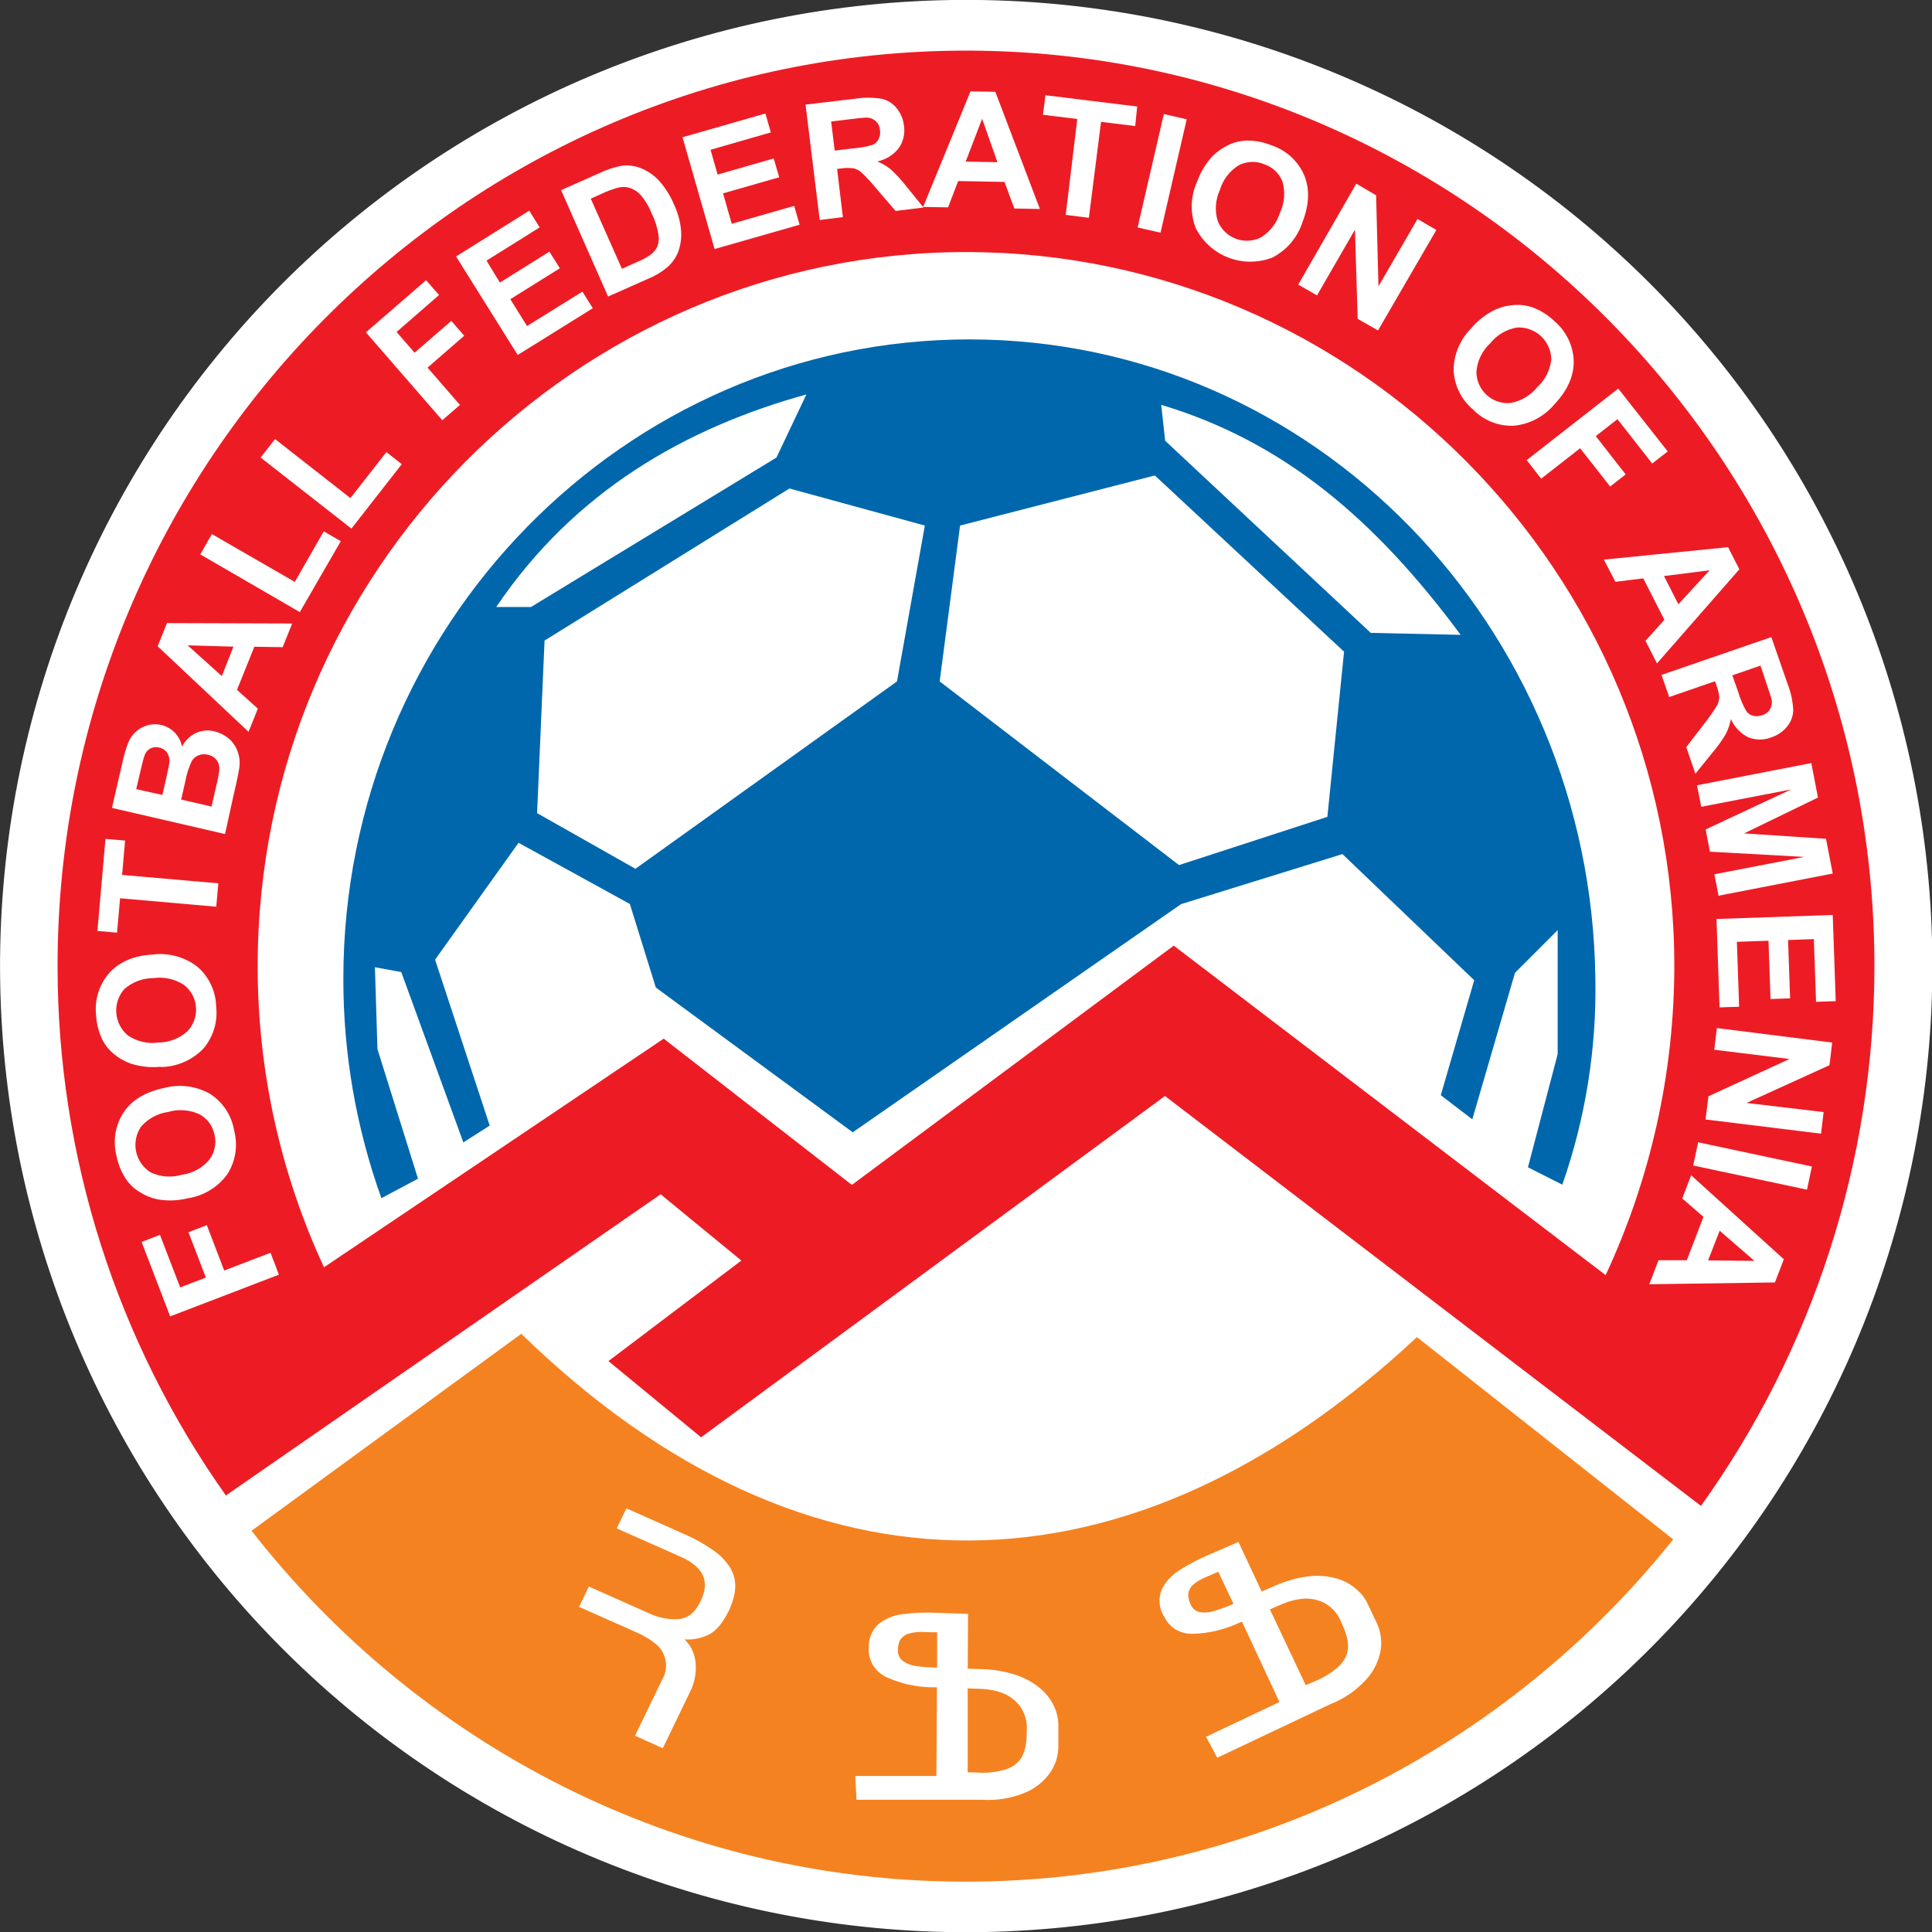 <svg xmlns="http://www.w3.org/2000/svg" xmlns:xlink="http://www.w3.org/1999/xlink" width="1080" zoomAndPan="magnify" viewBox="0 0 810 810" height="1080" preserveAspectRatio="xMidYMid meet" version="1.0"><rect x="0" y="0" width="810" height="810" fill="#333333" stroke="none"/><path stroke-linecap="butt" transform="matrix(2.374, -0.512, 0.512, 2.374, -76.272, 94.46)" fill-opacity="1" fill="#ffffff" fill-rule="nonzero" stroke-linejoin="miter" d="M 333.47 166.791 C 333.471 169.518 333.402 172.244 333.269 174.969 C 333.136 177.693 332.934 180.413 332.666 183.128 C 332.4 185.842 332.067 188.549 331.666 191.247 C 331.265 193.945 330.799 196.633 330.267 199.307 C 329.736 201.984 329.137 204.644 328.474 207.29 C 327.811 209.937 327.085 212.564 326.293 215.175 C 325.502 217.785 324.645 220.375 323.726 222.943 C 322.807 225.511 321.825 228.056 320.782 230.576 C 319.738 233.096 318.632 235.589 317.467 238.055 C 316.3 240.521 315.074 242.956 313.788 245.363 C 312.502 247.768 311.158 250.14 309.756 252.481 C 308.354 254.82 306.895 257.125 305.38 259.392 C 303.864 261.66 302.293 263.89 300.669 266.081 C 299.044 268.273 297.366 270.422 295.636 272.531 C 293.904 274.639 292.124 276.704 290.291 278.726 C 288.46 280.747 286.579 282.722 284.651 284.65 C 282.721 286.579 280.747 288.46 278.725 290.292 C 276.704 292.123 274.639 293.905 272.53 295.635 C 270.422 297.366 268.272 299.043 266.081 300.669 C 263.89 302.293 261.66 303.864 259.393 305.38 C 257.124 306.895 254.82 308.353 252.48 309.756 C 250.141 311.158 247.767 312.503 245.362 313.788 C 242.957 315.074 240.521 316.3 238.056 317.467 C 235.589 318.633 233.096 319.738 230.575 320.782 C 228.056 321.827 225.511 322.807 222.943 323.726 C 220.373 324.646 217.785 325.501 215.175 326.293 C 212.564 327.084 209.935 327.812 207.289 328.474 C 204.643 329.138 201.984 329.734 199.308 330.267 C 196.633 330.799 193.945 331.266 191.247 331.666 C 188.549 332.067 185.843 332.4 183.128 332.667 C 180.412 332.935 177.693 333.136 174.969 333.269 C 172.244 333.404 169.518 333.471 166.789 333.47 C 164.062 333.471 161.335 333.403 158.611 333.269 C 155.887 333.136 153.167 332.935 150.452 332.667 C 147.738 332.401 145.031 332.065 142.333 331.666 C 139.635 331.265 136.947 330.799 134.273 330.267 C 131.596 329.736 128.936 329.137 126.29 328.474 C 123.643 327.812 121.016 327.085 118.405 326.294 C 115.795 325.5 113.205 324.645 110.637 323.726 C 108.069 322.807 105.524 321.826 103.004 320.782 C 100.484 319.738 97.991 318.633 95.525 317.467 C 93.058 316.3 90.624 315.074 88.217 313.788 C 85.812 312.503 83.439 311.158 81.099 309.757 C 78.76 308.354 76.455 306.894 74.188 305.38 C 71.92 303.864 69.69 302.293 67.499 300.669 C 65.307 299.043 63.158 297.366 61.05 295.635 C 58.941 293.905 56.877 292.123 54.854 290.291 C 52.833 288.46 50.858 286.579 48.93 284.651 C 47.001 282.721 45.12 280.747 43.288 278.725 C 41.456 276.704 39.675 274.639 37.945 272.53 C 36.214 270.422 34.537 268.272 32.911 266.081 C 31.287 263.89 29.716 261.66 28.2 259.393 C 26.685 257.124 25.227 254.82 23.824 252.481 C 22.421 250.141 21.077 247.767 19.792 245.363 C 18.505 242.957 17.28 240.521 16.114 238.054 C 14.947 235.589 13.842 233.096 12.798 230.576 C 11.753 228.055 10.773 225.511 9.854 222.943 C 8.935 220.374 8.078 217.785 7.287 215.175 C 6.496 212.564 5.767 209.935 5.105 207.29 C 4.442 204.644 3.845 201.984 3.314 199.307 C 2.781 196.632 2.314 193.946 1.913 191.248 C 1.513 188.548 1.18 185.841 0.913 183.128 C 0.645 180.412 0.444 177.693 0.311 174.969 C 0.176 172.244 0.109 169.518 0.11 166.79 C 0.109 164.063 0.177 161.336 0.311 158.611 C 0.444 155.887 0.645 153.167 0.913 150.452 C 1.179 147.738 1.515 145.031 1.914 142.333 C 2.315 139.635 2.781 136.948 3.313 134.273 C 3.844 131.597 4.443 128.936 5.105 126.29 C 5.768 123.643 6.495 121.016 7.288 118.406 C 8.08 115.795 8.934 113.205 9.854 110.637 C 10.773 108.069 11.754 105.524 12.798 103.004 C 13.842 100.484 14.947 97.991 16.113 95.525 C 17.28 93.059 18.506 90.624 19.792 88.217 C 21.077 85.812 22.422 83.44 23.823 81.099 C 25.226 78.76 26.686 76.455 28.2 74.187 C 29.716 71.92 31.286 69.69 32.911 67.499 C 34.537 65.308 36.214 63.158 37.945 61.05 C 39.675 58.941 41.457 56.875 43.288 54.854 C 45.12 52.833 47.001 50.858 48.929 48.929 C 50.859 47.001 52.833 45.12 54.855 43.288 C 56.876 41.457 58.94 39.675 61.05 37.945 C 63.158 36.214 65.308 34.537 67.498 32.911 C 69.69 31.287 71.92 29.716 74.187 28.2 C 76.455 26.685 78.76 25.225 81.099 23.824 C 83.439 22.422 85.812 21.077 88.218 19.791 C 90.623 18.506 93.059 17.28 95.526 16.114 C 97.991 14.947 100.484 13.841 103.004 12.798 C 105.525 11.754 108.069 10.772 110.637 9.853 C 113.206 8.934 115.795 8.079 118.405 7.287 C 121.016 6.496 123.644 5.768 126.29 5.106 C 128.936 4.442 131.596 3.844 134.273 3.312 C 136.949 2.78 139.634 2.314 142.332 1.914 C 145.032 1.513 147.738 1.18 150.452 0.913 C 153.168 0.645 155.887 0.445 158.611 0.311 C 161.336 0.176 164.062 0.109 166.79 0.11 C 169.517 0.109 172.244 0.177 174.969 0.311 C 177.693 0.444 180.413 0.646 183.128 0.913 C 185.842 1.179 188.549 1.513 191.247 1.914 C 193.945 2.315 196.632 2.781 199.307 3.313 C 201.983 3.844 204.644 4.443 207.29 5.106 C 209.936 5.768 212.564 6.495 215.175 7.287 C 217.785 8.078 220.375 8.935 222.943 9.854 C 225.511 10.773 228.056 11.755 230.576 12.798 C 233.095 13.842 235.589 14.947 238.054 16.113 C 240.521 17.28 242.957 18.506 245.362 19.792 C 247.768 21.077 250.14 22.422 252.481 23.823 C 254.82 25.226 257.125 26.685 259.393 28.201 C 261.66 29.716 263.89 31.287 266.081 32.911 C 268.273 34.536 270.422 36.214 272.531 37.944 C 274.639 39.675 276.705 41.457 278.726 43.289 C 280.746 45.12 282.722 47.001 284.651 48.929 C 286.578 50.859 288.46 52.833 290.291 54.855 C 292.123 56.876 293.905 58.941 295.635 61.05 C 297.366 63.158 299.043 65.308 300.669 67.499 C 302.293 69.69 303.864 71.92 305.38 74.187 C 306.895 76.456 308.354 78.76 309.756 81.099 C 311.158 83.439 312.503 85.813 313.789 88.218 C 315.074 90.623 316.301 93.06 317.466 95.524 C 318.633 97.991 319.739 100.484 320.782 103.005 C 321.827 105.524 322.808 108.069 323.727 110.637 C 324.646 113.206 325.501 115.795 326.293 118.405 C 327.084 121.016 327.812 123.645 328.474 126.29 C 329.138 128.937 329.736 131.596 330.268 134.272 C 330.8 136.947 331.266 139.635 331.666 142.333 C 332.067 145.032 332.4 147.737 332.667 150.452 C 332.935 153.168 333.135 155.887 333.269 158.611 C 333.403 161.336 333.47 164.062 333.47 166.791 Z M 333.47 166.791 " stroke="#ffffff" stroke-width="0.22" stroke-opacity="1" stroke-miterlimit="22.93"/><path fill="#ed1c24" d="M 713.137 631.352 C 719 623.168 724.535 614.77 729.746 606.156 C 734.957 597.543 739.824 588.738 744.352 579.746 C 748.879 570.754 753.047 561.602 756.863 552.285 C 760.68 542.969 764.125 533.52 767.207 523.938 C 770.289 514.352 772.992 504.664 775.32 494.867 C 777.648 485.074 779.594 475.207 781.156 465.262 C 782.719 455.316 783.891 445.324 784.68 435.289 C 785.465 425.254 785.859 415.199 785.863 405.133 C 785.863 193.68 614.766 21.223 405.012 21.223 C 195.258 21.223 24.137 193.559 24.137 405.012 C 24.133 414.879 24.504 424.727 25.258 434.566 C 26.012 444.402 27.145 454.195 28.652 463.941 C 30.164 473.691 32.047 483.367 34.301 492.973 C 36.559 502.578 39.18 512.078 42.168 521.48 C 45.156 530.883 48.504 540.156 52.207 549.297 C 55.914 558.441 59.965 567.43 64.359 576.262 C 68.758 585.09 73.488 593.738 78.555 602.207 C 83.617 610.672 89 618.93 94.703 626.98 L 276.969 500.711 L 310.82 528.488 L 255.09 570.645 L 293.941 602.602 L 488.422 459.504 Z M 673.215 534.633 L 492.09 396.465 L 357.152 496.777 L 278.258 435.461 L 135.836 531.309 C 131.262 521.445 127.238 511.363 123.762 501.066 C 120.281 490.766 117.375 480.309 115.039 469.691 C 112.699 459.074 110.945 448.363 109.773 437.555 C 108.605 426.746 108.023 415.906 108.035 405.035 C 108.035 240.156 241.445 105.68 405.012 105.68 C 568.582 105.68 701.965 240.133 701.965 405.012 C 701.953 416.164 701.332 427.285 700.109 438.371 C 698.887 449.457 697.066 460.441 694.652 471.328 C 692.234 482.219 689.234 492.941 685.648 503.504 C 682.066 514.066 677.922 524.402 673.215 534.512 Z M 673.215 534.633 " fill-opacity="1" fill-rule="evenodd"/><path fill="#ffffff" d="M 116.871 534.438 L 71.344 551.898 L 59.371 520.695 L 67.07 517.734 L 75.543 539.758 L 86.301 535.629 L 79.016 516.617 L 86.715 513.652 L 94 532.668 L 113.426 525.234 L 116.945 534.438 Z M 78.727 502.387 C 74.516 503.422 70.273 503.566 66 502.824 C 63.332 502.25 60.848 501.23 58.547 499.762 C 56.312 498.406 54.441 496.656 52.938 494.52 C 50.902 491.5 49.543 488.207 48.855 484.637 C 48.453 483.094 48.211 481.527 48.137 479.938 C 48.062 478.348 48.148 476.766 48.406 475.191 C 48.66 473.617 49.074 472.09 49.652 470.605 C 50.227 469.117 50.949 467.707 51.82 466.375 C 55.266 461.227 60.875 457.828 68.648 456.176 C 70.266 455.73 71.914 455.449 73.59 455.328 C 75.266 455.207 76.934 455.254 78.602 455.461 C 80.27 455.668 81.898 456.039 83.492 456.566 C 85.086 457.098 86.613 457.773 88.074 458.605 C 89.406 459.465 90.637 460.457 91.762 461.574 C 92.891 462.691 93.887 463.918 94.758 465.242 C 95.629 466.57 96.352 467.977 96.926 469.453 C 97.504 470.934 97.918 472.457 98.176 474.023 C 98.582 475.566 98.824 477.133 98.906 478.727 C 98.984 480.32 98.902 481.906 98.652 483.48 C 98.402 485.059 97.996 486.59 97.43 488.082 C 96.863 489.574 96.148 490.992 95.285 492.332 C 94.309 493.676 93.207 494.906 91.984 496.031 C 90.762 497.156 89.441 498.148 88.023 499.012 C 86.602 499.875 85.113 500.59 83.551 501.156 C 81.992 501.727 80.391 502.137 78.75 502.387 Z M 76.297 492.527 C 78.539 492.223 80.648 491.523 82.629 490.43 C 84.609 489.336 86.328 487.922 87.781 486.191 C 88.332 485.457 88.797 484.672 89.176 483.836 C 89.551 483 89.832 482.133 90.02 481.234 C 90.207 480.336 90.293 479.43 90.281 478.512 C 90.27 477.594 90.156 476.688 89.941 475.797 C 89.777 474.902 89.512 474.035 89.152 473.195 C 88.797 472.359 88.348 471.57 87.816 470.832 C 87.281 470.094 86.676 469.422 85.992 468.816 C 85.312 468.211 84.574 467.691 83.777 467.25 C 81.715 466.262 79.547 465.676 77.27 465.492 C 74.992 465.309 72.758 465.535 70.566 466.18 C 68.34 466.477 66.238 467.16 64.262 468.23 C 62.285 469.305 60.566 470.691 59.105 472.398 C 58.594 473.152 58.164 473.949 57.812 474.793 C 57.461 475.633 57.199 476.5 57.023 477.395 C 56.848 478.289 56.766 479.191 56.77 480.102 C 56.777 481.016 56.875 481.918 57.062 482.809 C 57.25 483.699 57.527 484.562 57.887 485.398 C 58.25 486.234 58.691 487.027 59.215 487.777 C 59.734 488.523 60.328 489.211 60.988 489.84 C 61.648 490.469 62.363 491.023 63.137 491.508 C 65.18 492.48 67.328 493.055 69.586 493.23 C 71.84 493.406 74.055 493.172 76.223 492.527 Z M 67.434 447.238 C 63.133 447.668 58.922 447.223 54.805 445.906 C 52.242 444.996 49.91 443.676 47.812 441.945 C 45.781 440.293 44.16 438.301 42.957 435.973 C 41.375 432.695 40.484 429.238 40.285 425.605 C 40.105 424.023 40.09 422.438 40.242 420.852 C 40.391 419.27 40.707 417.715 41.18 416.195 C 41.652 414.676 42.281 413.223 43.059 411.832 C 43.836 410.441 44.75 409.148 45.797 407.949 C 49.926 403.336 55.973 400.664 63.887 400.203 C 65.551 399.988 67.219 399.934 68.891 400.047 C 70.566 400.16 72.211 400.434 73.832 400.871 C 75.449 401.309 77.008 401.902 78.512 402.648 C 80.016 403.395 81.43 404.277 82.754 405.305 C 83.957 406.34 85.035 407.492 85.992 408.754 C 86.953 410.02 87.77 411.367 88.449 412.801 C 89.125 414.234 89.648 415.727 90.016 417.27 C 90.379 418.812 90.582 420.375 90.625 421.961 C 90.809 423.547 90.828 425.133 90.688 426.723 C 90.543 428.309 90.238 429.867 89.773 431.391 C 89.305 432.918 88.688 434.379 87.922 435.777 C 87.152 437.176 86.246 438.477 85.207 439.688 C 84.051 440.883 82.789 441.953 81.418 442.895 C 80.051 443.84 78.602 444.641 77.074 445.301 C 75.547 445.957 73.969 446.461 72.344 446.809 C 70.715 447.156 69.07 447.34 67.41 447.363 Z M 66.391 437.09 C 68.633 437.078 70.797 436.672 72.891 435.863 C 74.984 435.055 76.863 433.902 78.531 432.402 C 78.848 432.074 79.148 431.73 79.43 431.367 C 79.711 431.008 79.973 430.633 80.215 430.246 C 80.457 429.859 80.68 429.461 80.879 429.047 C 81.078 428.637 81.258 428.219 81.414 427.789 C 81.57 427.359 81.707 426.922 81.816 426.477 C 81.93 426.035 82.016 425.586 82.082 425.133 C 82.145 424.68 82.184 424.227 82.203 423.77 C 82.219 423.312 82.211 422.855 82.18 422.398 C 82.152 421.941 82.098 421.488 82.02 421.039 C 81.941 420.59 81.84 420.145 81.715 419.703 C 81.59 419.262 81.441 418.832 81.273 418.406 C 81.102 417.98 80.91 417.566 80.699 417.164 C 80.484 416.758 80.25 416.367 79.996 415.984 C 79.742 415.605 79.469 415.238 79.176 414.887 C 78.887 414.535 78.574 414.199 78.25 413.883 C 77.922 413.562 77.578 413.262 77.219 412.977 C 75.312 411.723 73.242 410.844 71.012 410.348 C 68.781 409.848 66.539 409.762 64.277 410.086 C 62.043 410.09 59.883 410.484 57.793 411.27 C 55.703 412.055 53.816 413.184 52.137 414.652 C 51.535 415.332 51.004 416.066 50.551 416.852 C 50.094 417.637 49.723 418.457 49.43 419.316 C 49.141 420.18 48.938 421.059 48.824 421.961 C 48.711 422.859 48.688 423.762 48.754 424.668 C 48.82 425.574 48.977 426.461 49.223 427.336 C 49.465 428.211 49.797 429.051 50.211 429.859 C 50.621 430.668 51.113 431.426 51.676 432.137 C 52.242 432.848 52.871 433.496 53.566 434.078 C 55.445 435.359 57.488 436.258 59.699 436.777 C 61.91 437.297 64.141 437.402 66.391 437.09 Z M 90.672 380.148 L 50.34 376.602 L 49.074 391.023 L 40.844 390.297 L 44.219 351.711 L 52.449 352.414 L 51.188 366.816 L 91.547 370.336 L 90.672 380.051 Z M 46.961 338.625 L 51.332 319.633 C 51.938 316.805 52.746 314.039 53.762 311.328 C 54.48 309.598 55.523 308.094 56.895 306.812 C 58.309 305.543 59.93 304.637 61.75 304.094 C 62.523 303.871 63.309 303.73 64.109 303.672 C 64.906 303.613 65.707 303.637 66.5 303.742 C 67.297 303.852 68.07 304.039 68.828 304.305 C 69.582 304.574 70.305 304.918 70.988 305.336 C 71.676 305.754 72.309 306.238 72.895 306.785 C 73.477 307.336 74 307.941 74.457 308.598 C 74.918 309.258 75.305 309.953 75.617 310.691 C 75.93 311.43 76.164 312.195 76.32 312.98 C 76.969 311.746 77.789 310.641 78.793 309.672 C 79.793 308.699 80.918 307.906 82.172 307.297 C 83.383 306.754 84.652 306.422 85.977 306.305 C 87.301 306.188 88.605 306.293 89.895 306.617 C 92.105 307.148 94.09 308.137 95.844 309.582 C 97.535 311.027 98.773 312.793 99.559 314.875 C 100.418 317.133 100.676 319.453 100.336 321.844 C 100.117 323.473 99.34 327.355 97.906 333.477 L 94.34 349.672 L 46.84 338.695 Z M 57.066 330.852 L 68.066 333.281 L 69.523 326.992 C 70.371 323.254 70.855 320.922 70.953 319.973 C 71.199 318.461 70.934 317.043 70.152 315.723 C 69.773 315.129 69.289 314.629 68.703 314.234 C 68.113 313.836 67.473 313.574 66.777 313.441 C 65.438 313.086 64.152 313.223 62.918 313.855 C 61.691 314.609 60.883 315.68 60.488 317.059 C 60.148 317.984 59.469 320.703 58.426 325.219 L 57.137 330.73 Z M 75.98 335.223 L 88.68 338.16 L 90.719 329.273 C 91.297 327.094 91.711 324.887 91.957 322.645 C 92.07 321.195 91.695 319.887 90.844 318.711 C 90.398 318.109 89.855 317.609 89.215 317.215 C 88.578 316.82 87.891 316.559 87.152 316.43 C 85.832 316.082 84.539 316.156 83.266 316.648 C 82.035 317.133 81.078 317.941 80.398 319.074 C 79.133 321.773 78.234 324.59 77.703 327.527 L 75.934 335.273 Z M 122.531 261.402 L 70.008 261.234 L 66.098 270.945 L 104.199 306.812 L 108.105 297.102 L 99.363 289.207 L 106.648 271.141 L 118.5 271.336 L 122.508 261.402 Z M 97.859 271.117 L 93.004 283.453 L 78.676 270.559 L 98.102 271.117 Z M 125.859 256.719 L 83.969 232.434 L 88.828 223.91 L 123.598 243.969 L 135.742 222.77 L 142.879 226.898 L 125.711 256.598 Z M 147.445 221.703 L 109.273 191.832 L 115.32 184.086 L 146.91 208.832 L 161.992 189.551 L 168.449 194.602 L 147.324 221.629 Z M 185.398 176.148 L 153.418 139.336 L 178.648 117.48 L 184.062 123.695 L 166.266 139.188 L 173.816 147.883 L 189.211 134.527 L 194.625 140.766 L 179.254 154.121 L 192.828 169.762 L 185.398 176.219 Z M 216.965 148.879 L 248.535 129.234 L 244.188 122.266 L 220.973 136.688 L 213.957 125.445 L 234.719 112.477 L 230.348 105.508 L 209.586 118.477 L 203.977 109.273 L 226.266 95.336 L 221.895 88.34 L 191.203 107.523 L 217.039 148.805 Z M 235.18 79.746 L 251.617 72.461 C 254.445 71.094 257.398 70.113 260.48 69.523 C 263.426 69.113 266.266 69.484 269.004 70.641 C 271.887 71.863 274.379 73.637 276.484 75.957 C 279.07 78.914 281.117 82.211 282.629 85.84 C 284.133 89.051 285.078 92.418 285.469 95.941 C 285.852 99.371 285.43 102.695 284.207 105.922 C 283.141 108.426 281.562 110.547 279.469 112.285 C 277.188 114.16 274.676 115.656 271.941 116.777 L 254.945 124.328 L 235.25 79.746 Z M 247.684 83.289 L 251.715 81.492 C 254.148 80.297 256.676 79.34 259.293 78.629 C 261.004 78.23 262.699 78.312 264.367 78.871 C 266.133 79.551 267.633 80.609 268.859 82.051 C 270.715 84.336 272.188 86.844 273.277 89.578 C 274.605 92.297 275.52 95.145 276.023 98.125 C 276.348 99.949 276.195 101.73 275.562 103.469 C 274.891 104.836 273.938 105.961 272.695 106.844 C 271.055 107.992 269.309 108.938 267.449 109.684 L 260.75 112.695 Z M 299.602 104.414 L 286.148 57.551 L 320.898 47.594 L 323.18 55.512 L 297.902 62.797 L 300.863 73.188 L 324.395 66.438 L 326.676 74.328 L 303.145 81.082 L 306.789 93.828 L 332.965 86.324 L 335.246 94.219 Z M 343.676 92.273 L 337.723 43.855 L 358.293 41.426 C 362.105 40.805 365.918 40.805 369.73 41.426 C 370.953 41.715 372.094 42.199 373.156 42.871 C 374.219 43.547 375.141 44.375 375.922 45.359 C 377.648 47.492 378.668 49.918 378.98 52.645 C 379.238 54.285 379.188 55.914 378.82 57.535 C 378.457 59.152 377.805 60.648 376.867 62.02 C 375.75 63.473 374.414 64.684 372.859 65.656 C 371.305 66.633 369.629 67.305 367.836 67.676 C 369.914 68.539 371.824 69.68 373.566 71.102 C 375.953 73.297 378.129 75.688 380.098 78.262 L 387.188 87.004 L 375.484 88.438 L 367.133 78.727 C 365.262 76.438 363.254 74.273 361.109 72.242 C 360.18 71.438 359.121 70.887 357.93 70.59 C 356.27 70.348 354.609 70.348 352.949 70.59 L 350.957 70.832 L 353.387 91.035 L 343.676 92.25 Z M 350.012 63.137 L 357.297 62.238 C 360.238 62.062 363.117 61.551 365.941 60.707 C 367.039 60.184 367.848 59.375 368.371 58.277 C 368.953 57.09 369.141 55.844 368.93 54.539 C 368.82 53.043 368.223 51.781 367.133 50.75 C 366.008 49.781 364.703 49.297 363.223 49.293 C 362.43 49.293 360.047 49.535 356.082 50.023 L 348.457 50.945 L 349.965 63.234 Z M 435.973 87.59 L 417.301 38.488 L 406.883 38.316 L 387.043 86.738 L 397.484 86.934 L 401.711 75.906 L 421.137 76.273 L 425.266 87.418 L 435.973 87.613 Z M 418.172 67.992 L 404.867 67.75 L 411.762 49.781 Z M 446.805 90.09 L 451.66 49.875 L 437.285 48.129 L 438.305 39.922 L 476.77 44.656 L 475.941 52.84 L 461.617 51.09 L 456.516 91.305 Z M 476.961 95.336 L 487.938 47.812 L 497.531 50.023 L 486.555 97.543 L 476.84 95.336 Z M 501.875 76.273 C 503.293 72.184 505.48 68.559 508.434 65.395 C 510.371 63.465 512.582 61.93 515.062 60.781 C 517.426 59.648 519.918 59.031 522.539 58.934 C 526.168 58.891 529.664 59.547 533.031 60.902 C 534.543 61.398 535.988 62.047 537.367 62.852 C 538.742 63.652 540.023 64.59 541.203 65.66 C 542.383 66.73 543.438 67.914 544.367 69.207 C 545.301 70.5 546.086 71.875 546.727 73.336 C 549.156 79.016 548.961 85.598 546.121 93.004 C 545.609 94.602 544.949 96.137 544.141 97.605 C 543.328 99.074 542.383 100.449 541.305 101.734 C 540.223 103.016 539.027 104.184 537.715 105.23 C 536.406 106.277 535.004 107.188 533.516 107.961 C 532.781 108.246 532.035 108.5 531.277 108.715 C 530.52 108.934 529.754 109.117 528.98 109.262 C 528.203 109.41 527.426 109.52 526.641 109.594 C 525.855 109.668 525.07 109.707 524.281 109.711 C 523.492 109.711 522.703 109.68 521.918 109.609 C 521.133 109.539 520.355 109.43 519.578 109.289 C 518.805 109.148 518.035 108.969 517.277 108.758 C 516.52 108.543 515.77 108.297 515.035 108.012 C 514.297 107.73 513.578 107.418 512.867 107.066 C 512.16 106.719 511.473 106.34 510.801 105.926 C 510.129 105.516 509.477 105.07 508.844 104.598 C 508.215 104.129 507.605 103.625 507.02 103.098 C 506.438 102.57 505.875 102.016 505.344 101.438 C 504.809 100.855 504.301 100.254 503.824 99.625 C 503.344 99 502.898 98.352 502.477 97.684 C 502.059 97.016 501.672 96.328 501.316 95.625 C 500.719 94.07 500.277 92.469 499.992 90.824 C 499.711 89.18 499.594 87.523 499.645 85.855 C 499.691 84.188 499.902 82.543 500.277 80.918 C 500.656 79.293 501.188 77.719 501.875 76.199 Z M 511.469 79.598 C 510.512 81.648 509.953 83.801 509.793 86.059 C 509.633 88.312 509.887 90.523 510.547 92.688 C 510.715 93.105 510.902 93.516 511.117 93.918 C 511.328 94.316 511.559 94.707 511.809 95.082 C 512.062 95.461 512.332 95.82 512.621 96.172 C 512.91 96.52 513.215 96.852 513.539 97.168 C 513.859 97.484 514.199 97.785 514.555 98.066 C 514.906 98.348 515.273 98.613 515.656 98.855 C 516.039 99.102 516.43 99.324 516.836 99.527 C 517.238 99.73 517.652 99.914 518.074 100.074 C 518.5 100.234 518.93 100.375 519.367 100.492 C 519.805 100.605 520.246 100.699 520.691 100.773 C 521.141 100.844 521.59 100.891 522.039 100.914 C 522.492 100.941 522.945 100.941 523.398 100.918 C 523.848 100.898 524.301 100.852 524.746 100.781 C 525.195 100.715 525.637 100.621 526.074 100.508 C 526.512 100.395 526.945 100.258 527.367 100.098 C 527.793 99.941 528.207 99.762 528.613 99.559 C 530.539 98.367 532.195 96.875 533.578 95.082 C 534.961 93.289 535.984 91.309 536.648 89.141 C 537.605 87.113 538.176 84.98 538.355 82.742 C 538.535 80.504 538.312 78.309 537.691 76.152 C 537.363 75.301 536.945 74.5 536.438 73.742 C 535.93 72.984 535.348 72.293 534.691 71.66 C 534.031 71.031 533.312 70.48 532.531 70.012 C 531.754 69.539 530.93 69.156 530.066 68.867 C 529.219 68.508 528.344 68.246 527.438 68.078 C 526.531 67.914 525.617 67.848 524.695 67.879 C 523.773 67.914 522.867 68.047 521.977 68.277 C 521.086 68.508 520.23 68.836 519.406 69.254 C 517.484 70.441 515.832 71.934 514.453 73.727 C 513.078 75.523 512.066 77.504 511.418 79.672 Z M 544.25 119.301 L 552.164 123.844 L 568.07 96.305 L 569.211 133.676 L 577.734 138.535 L 602.211 96.402 L 594.297 91.812 L 577.93 120.031 L 576.934 81.855 L 568.629 77 L 544.348 119.227 Z M 617.098 137.27 C 619.953 134.023 623.336 131.484 627.246 129.645 C 629.773 128.59 632.406 127.992 635.141 127.848 C 637.746 127.703 640.281 128.066 642.742 128.941 C 646.129 130.258 649.133 132.176 651.75 134.695 C 652.961 135.727 654.055 136.875 655.031 138.133 C 656.004 139.395 656.836 140.742 657.527 142.176 C 658.223 143.609 658.758 145.102 659.137 146.648 C 659.52 148.195 659.734 149.762 659.785 151.355 C 659.898 157.555 657.254 163.551 651.848 169.348 C 650.777 170.645 649.594 171.82 648.293 172.883 C 646.992 173.941 645.598 174.867 644.117 175.652 C 642.633 176.438 641.086 177.07 639.477 177.551 C 637.867 178.031 636.227 178.348 634.559 178.504 C 632.98 178.559 631.418 178.449 629.863 178.176 C 628.309 177.902 626.801 177.473 625.336 176.887 C 623.875 176.297 622.488 175.566 621.176 174.688 C 619.867 173.812 618.66 172.809 617.559 171.68 C 616.34 170.652 615.238 169.508 614.254 168.25 C 613.273 166.992 612.43 165.645 611.73 164.211 C 611.031 162.777 610.484 161.285 610.098 159.738 C 609.707 158.188 609.484 156.617 609.426 155.02 C 609.453 153.359 609.645 151.715 610 150.09 C 610.352 148.465 610.863 146.891 611.531 145.367 C 612.195 143.844 613.008 142.398 613.961 141.039 C 614.914 139.676 615.992 138.418 617.195 137.27 Z M 624.746 143.949 C 623.09 145.492 621.766 147.277 620.773 149.312 C 619.781 151.348 619.188 153.492 618.992 155.75 C 618.988 156.203 619.008 156.656 619.047 157.109 C 619.09 157.559 619.156 158.008 619.246 158.453 C 619.332 158.898 619.445 159.34 619.578 159.773 C 619.715 160.207 619.871 160.633 620.047 161.047 C 620.227 161.465 620.426 161.871 620.648 162.27 C 620.867 162.668 621.109 163.051 621.367 163.422 C 621.629 163.793 621.906 164.152 622.207 164.492 C 622.504 164.836 622.816 165.164 623.148 165.473 C 623.48 165.785 623.828 166.078 624.188 166.352 C 624.551 166.625 624.926 166.879 625.312 167.117 C 625.699 167.352 626.102 167.566 626.512 167.758 C 626.922 167.953 627.34 168.125 627.77 168.277 C 628.195 168.426 628.629 168.555 629.07 168.66 C 629.512 168.766 629.961 168.848 630.41 168.91 C 630.859 168.969 631.312 169.004 631.766 169.016 C 632.219 169.027 632.672 169.02 633.125 168.984 C 635.375 168.598 637.488 167.824 639.457 166.668 C 641.43 165.508 643.129 164.039 644.562 162.258 C 646.215 160.738 647.543 158.973 648.547 156.965 C 649.551 154.957 650.164 152.836 650.391 150.602 C 650.371 149.691 650.258 148.789 650.059 147.902 C 649.859 147.012 649.57 146.152 649.195 145.32 C 648.824 144.488 648.371 143.699 647.84 142.961 C 647.309 142.219 646.707 141.539 646.039 140.918 C 645.371 140.297 644.648 139.75 643.871 139.273 C 643.094 138.797 642.277 138.406 641.418 138.094 C 640.562 137.781 639.684 137.559 638.781 137.426 C 637.879 137.293 636.973 137.246 636.062 137.293 C 633.832 137.676 631.742 138.438 629.793 139.582 C 627.844 140.73 626.16 142.184 624.746 143.949 Z M 640.094 192.926 L 646.141 200.695 L 662.48 187.926 L 675.062 203.977 L 681.57 198.898 L 669.039 182.848 L 678.121 175.734 L 692.691 194.336 L 699.199 189.262 L 678.461 162.914 L 640.043 192.926 Z M 694.73 278.207 L 689.875 268.664 L 697.812 259.852 L 688.949 242.488 L 677.27 243.922 L 672.414 234.621 L 724.5 229.398 L 729.234 238.676 L 694.633 278.207 Z M 703.691 253.316 L 716.754 239.09 L 697.645 241.516 L 703.691 253.391 Z M 696.598 282.941 L 699.805 292.242 L 719.035 285.613 L 719.691 287.508 C 720.305 289.07 720.668 290.691 720.785 292.363 C 720.762 293.594 720.445 294.742 719.84 295.812 C 718.297 298.348 716.605 300.773 714.762 303.098 L 706.969 313.246 L 710.805 324.395 L 717.871 315.652 C 719.984 313.191 721.871 310.57 723.527 307.785 C 724.551 305.781 725.273 303.68 725.691 301.469 C 726.418 303.133 727.406 304.621 728.66 305.938 C 729.91 307.25 731.348 308.312 732.977 309.121 C 734.535 309.742 736.152 310.051 737.832 310.051 C 739.512 310.051 741.129 309.742 742.688 309.121 C 745.32 308.25 747.512 306.746 749.27 304.602 C 750.07 303.633 750.688 302.562 751.125 301.383 C 751.562 300.203 751.793 298.988 751.82 297.73 C 751.625 293.875 750.816 290.148 749.391 286.562 L 742.641 267.109 L 696.504 282.992 Z M 726.418 283.09 L 738.098 279.059 L 740.527 286.344 C 741.812 290.105 742.566 292.391 742.711 293.191 C 742.797 293.539 742.844 293.891 742.859 294.246 C 742.875 294.602 742.855 294.957 742.801 295.312 C 742.75 295.664 742.664 296.008 742.543 296.348 C 742.422 296.684 742.273 297.004 742.09 297.312 C 741.91 297.621 741.699 297.906 741.461 298.176 C 741.227 298.441 740.965 298.684 740.68 298.898 C 740.398 299.117 740.094 299.305 739.773 299.465 C 739.457 299.621 739.121 299.75 738.777 299.844 C 737.543 300.328 736.277 300.41 734.992 300.086 C 733.809 299.781 732.863 299.133 732.148 298.145 C 730.672 295.562 729.523 292.844 728.703 289.984 L 726.273 283.113 Z M 711.508 329.227 L 759.395 319.926 L 762.188 334.375 L 731.227 349.406 L 765.562 351.664 L 768.379 366.234 L 720.492 375.531 L 718.77 366.547 L 756.434 359.262 L 716.898 357.078 L 715.102 347.754 L 750.945 330.973 L 713.258 338.258 L 711.484 329.273 Z M 719.645 385.293 L 768.379 383.594 L 769.641 419.727 L 761.387 420.02 L 760.465 393.723 L 749.656 394.109 L 750.508 418.562 L 742.301 418.852 L 741.449 394.402 L 728.191 394.863 L 729.137 422.082 L 720.93 422.352 Z M 719.812 431.02 L 768.16 437.09 L 767.02 446.586 L 732.246 462.418 L 764.566 466.23 L 763.473 475.285 L 715.055 469.336 L 716.27 459.625 L 750.266 443.984 L 718.695 440.102 L 719.812 431.043 Z M 711.945 478.906 L 759.637 489.055 L 757.598 498.77 L 709.883 488.641 L 711.945 478.93 Z M 691.621 538.422 L 744.145 537.668 L 747.883 527.957 L 709.031 492.746 L 705.293 502.457 L 714.18 510.18 L 707.211 528.367 L 695.336 528.367 L 691.5 538.348 Z M 716.121 528.418 L 720.98 515.984 L 735.551 528.637 Z M 716.121 528.418 " fill-opacity="1" fill-rule="evenodd"/><path fill="#0067ac" d="M 182.41 402.34 L 217.402 353.34 L 264.074 379.004 L 274.953 414.02 L 357.516 474.727 L 495.176 379.055 L 562.824 358.074 L 618.07 410.961 L 604.059 459.164 L 617.27 469.289 L 635.164 407.852 L 653.059 389.957 L 653.059 441.945 L 640.602 489.395 L 655.004 496.68 C 659.852 482.82 663.441 468.641 665.77 454.145 C 668.098 439.648 669.133 425.059 668.867 410.379 C 667.07 262.668 550.977 142.297 406.395 142.297 C 261.816 142.297 143.949 262.668 143.949 410.379 C 143.934 426.051 145.262 441.609 147.941 457.051 C 150.621 472.492 154.609 487.586 159.902 502.336 L 175.25 494.18 L 158.25 439.832 L 157.184 405.523 L 168.23 407.539 L 194.262 478.953 L 205.312 471.91 Z M 182.41 402.34 " fill-opacity="1" fill-rule="evenodd"/><path fill="#ffffff" d="M 338.09 165.367 L 325.535 191.832 L 222.625 254.484 L 208.055 254.484 C 240.836 205.941 287.434 179.375 338.09 165.367 Z M 338.09 165.367 " fill-opacity="1" fill-rule="evenodd"/><path fill="#ffffff" d="M 330.973 204.801 L 228.305 268.566 L 225.176 340.906 L 266.406 364.242 L 376.066 285.688 L 387.746 220.344 Z M 330.973 204.801 " fill-opacity="1" fill-rule="evenodd"/><path fill="#ffffff" d="M 402.512 220.344 L 484.176 199.336 L 563.504 273.23 L 556.512 342.461 L 494.301 362.688 L 393.965 285.688 Z M 402.512 220.344 " fill-opacity="1" fill-rule="evenodd"/><path fill="#ffffff" d="M 486.844 169.738 L 488.496 184.793 L 574.699 265.336 L 612.387 266.164 C 576.594 217.84 538.203 185.109 486.844 169.738 Z M 486.844 169.738 " fill-opacity="1" fill-rule="evenodd"/><path fill="#f58220" d="M 218.543 559.207 C 339.086 676.371 473.977 672.656 594.055 560.594 L 701.504 645.387 C 631.594 732.805 524.531 788.898 404.914 788.898 C 283.648 788.898 175.297 731.25 105.461 641.77 Z M 218.543 559.207 " fill-opacity="1" fill-rule="evenodd"/><path stroke-linecap="butt" transform="matrix(2.428, 0, 0, 2.428, 0, 0)" fill-opacity="1" fill="#ffffff" fill-rule="evenodd" stroke-linejoin="miter" d="M 119 292.21 L 114.399 301.72 L 109.8 299.669 L 114.399 290.161 C 114.559 289.898 114.692 289.625 114.8 289.338 C 114.909 289.052 114.99 288.758 115.043 288.457 C 115.096 288.156 115.122 287.852 115.118 287.546 C 115.115 287.241 115.083 286.937 115.023 286.638 C 114.964 286.337 114.877 286.046 114.763 285.761 C 114.649 285.476 114.51 285.206 114.345 284.948 C 114.18 284.689 113.994 284.45 113.785 284.226 C 113.576 284.003 113.347 283.802 113.099 283.62 C 112.126 282.873 111.076 282.257 109.95 281.77 L 100.14 277.41 L 101.73 274.1 L 112.31 278.8 C 113.836 279.479 115.432 279.775 117.1 279.69 C 118.786 279.603 120.12 278.536 121.099 276.49 C 122.74 273.077 121.587 270.493 117.641 268.74 L 106.641 263.861 L 108.22 260.6 L 118.08 264.99 C 119.841 265.746 121.508 266.673 123.08 267.77 C 124.259 268.568 125.229 269.567 125.99 270.77 C 126.611 271.815 126.895 272.945 126.841 274.159 C 126.8 274.801 126.693 275.432 126.52 276.049 C 126.321 276.765 126.057 277.454 125.731 278.12 C 124.55 280.56 123.15 282.021 121.559 282.49 C 120.366 282.923 119.135 283.078 117.871 282.951 C 118.34 283.346 118.744 283.803 119.08 284.319 C 119.653 285.267 119.967 286.293 120.02 287.4 C 120.075 288.233 120.015 289.059 119.841 289.876 C 119.668 290.693 119.388 291.47 119 292.21 Z M 119 292.21 " stroke="#ffffff" stroke-width="0.22" stroke-opacity="1" stroke-miterlimit="22.93"/><path stroke-linecap="butt" transform="matrix(2.428, 0, 0, 2.428, 0, 0)" fill-opacity="1" fill="#ffffff" fill-rule="evenodd" stroke-linejoin="miter" d="M 150.14 284.63 C 150.11 284.249 150.123 283.869 150.179 283.491 C 150.235 283.115 150.333 282.748 150.473 282.392 C 150.615 282.037 150.793 281.702 151.011 281.387 C 151.228 281.073 151.477 280.787 151.76 280.53 C 152.347 280.063 152.988 279.685 153.681 279.399 C 154.374 279.111 155.095 278.924 155.84 278.84 C 157.793 278.586 159.754 278.507 161.719 278.601 L 167.05 278.779 L 166.989 288.24 L 169.529 288.33 C 171.532 288.373 173.487 288.708 175.39 289.33 C 176.895 289.818 178.26 290.564 179.48 291.57 C 180.489 292.398 181.282 293.399 181.86 294.57 C 182.106 295.094 182.299 295.638 182.44 296.199 C 182.577 296.751 182.643 297.311 182.64 297.88 L 182.64 301.6 C 182.635 302.393 182.514 303.166 182.276 303.921 C 182.037 304.677 181.692 305.38 181.24 306.03 C 180.693 306.804 180.048 307.484 179.305 308.071 C 178.562 308.658 177.75 309.128 176.87 309.48 C 174.511 310.439 172.061 310.833 169.52 310.66 L 148.001 310.66 L 147.8 306.779 L 161.8 306.779 L 161.9 291.24 L 160.63 291.24 C 158.14 291.164 155.751 290.638 153.461 289.66 C 152.425 289.242 151.588 288.576 150.949 287.661 C 150.361 286.747 150.081 285.746 150.11 284.661 Z M 169.529 291.52 L 166.989 291.43 L 166.989 306.13 L 169.529 306.22 C 170.562 306.236 171.582 306.136 172.591 305.92 C 176.73 305.11 177.41 302.389 177.41 298.76 C 177.468 297.924 177.365 297.108 177.105 296.312 C 176.844 295.517 176.442 294.798 175.9 294.16 C 175.01 293.169 173.931 292.472 172.66 292.07 C 171.646 291.761 170.609 291.578 169.55 291.52 Z M 161.93 288.06 L 161.93 281.741 L 160.74 281.741 L 159.421 281.689 C 158.647 281.656 157.883 281.728 157.13 281.91 C 156.509 282.04 155.989 282.342 155.569 282.82 C 155.352 283.068 155.198 283.351 155.109 283.67 C 154.99 284.078 154.934 284.495 154.941 284.92 C 154.915 285.31 154.984 285.684 155.15 286.039 C 155.315 286.395 155.555 286.687 155.87 286.921 C 156.623 287.423 157.45 287.727 158.349 287.83 C 159.538 287.979 160.732 288.056 161.93 288.06 Z M 161.93 288.06 " stroke="#ffffff" stroke-width="0.22" stroke-opacity="1" stroke-miterlimit="22.93"/><path stroke-linecap="butt" transform="matrix(2.428, 0, 0, 2.428, 0, 0)" fill-opacity="1" fill="#ffffff" fill-rule="evenodd" stroke-linejoin="miter" d="M 200.999 278.919 C 200.808 278.589 200.657 278.24 200.546 277.875 C 200.433 277.51 200.364 277.137 200.338 276.756 C 200.313 276.373 200.33 275.995 200.391 275.617 C 200.452 275.239 200.555 274.873 200.7 274.52 C 201.39 273.143 202.391 272.05 203.7 271.24 C 205.357 270.179 207.095 269.269 208.911 268.51 L 213.799 266.401 L 217.8 274.96 L 220.13 273.96 C 221.952 273.131 223.855 272.584 225.84 272.321 C 227.409 272.11 228.958 272.203 230.489 272.6 C 231.77 272.917 232.92 273.493 233.94 274.33 C 234.392 274.69 234.802 275.094 235.17 275.539 C 235.524 275.985 235.82 276.464 236.06 276.979 L 237.649 280.34 C 237.986 281.059 238.208 281.812 238.315 282.597 C 238.425 283.383 238.417 284.167 238.29 284.95 C 238.127 285.886 237.834 286.779 237.411 287.63 C 236.99 288.481 236.456 289.253 235.811 289.95 C 234.089 291.832 232.043 293.238 229.67 294.169 L 210.24 303.371 L 208.399 299.951 L 221.071 293.95 L 214.51 279.87 L 213.951 280.11 L 213.351 280.37 C 211.068 281.358 208.684 281.902 206.2 282 C 205.097 282.066 204.059 281.833 203.091 281.3 C 202.156 280.718 201.472 279.921 201.04 278.91 Z M 221.46 276.839 L 219.131 277.84 L 225.411 291.131 L 227.74 290.13 C 228.673 289.697 229.55 289.17 230.37 288.55 C 233.769 286.041 233.221 283.29 231.67 280.01 C 231.364 279.231 230.924 278.538 230.348 277.93 C 229.772 277.322 229.103 276.846 228.34 276.5 C 227.109 275.983 225.832 275.816 224.51 276 C 223.458 276.149 222.441 276.426 221.46 276.83 Z M 213.121 276.97 L 210.42 271.26 C 210.199 271.351 209.841 271.5 209.331 271.73 L 208.119 272.25 C 207.399 272.546 206.731 272.935 206.12 273.419 C 205.623 273.805 205.288 274.302 205.121 274.91 C 205.044 275.243 205.044 275.576 205.121 275.909 C 205.185 276.329 205.312 276.73 205.5 277.11 C 205.647 277.467 205.869 277.766 206.166 278.01 C 206.464 278.255 206.802 278.416 207.18 278.49 C 208.076 278.62 208.953 278.541 209.81 278.25 C 210.952 277.903 212.069 277.486 213.159 277 Z M 213.121 276.97 " stroke="#ffffff" stroke-width="0.22" stroke-opacity="1" stroke-miterlimit="22.93"/></svg>